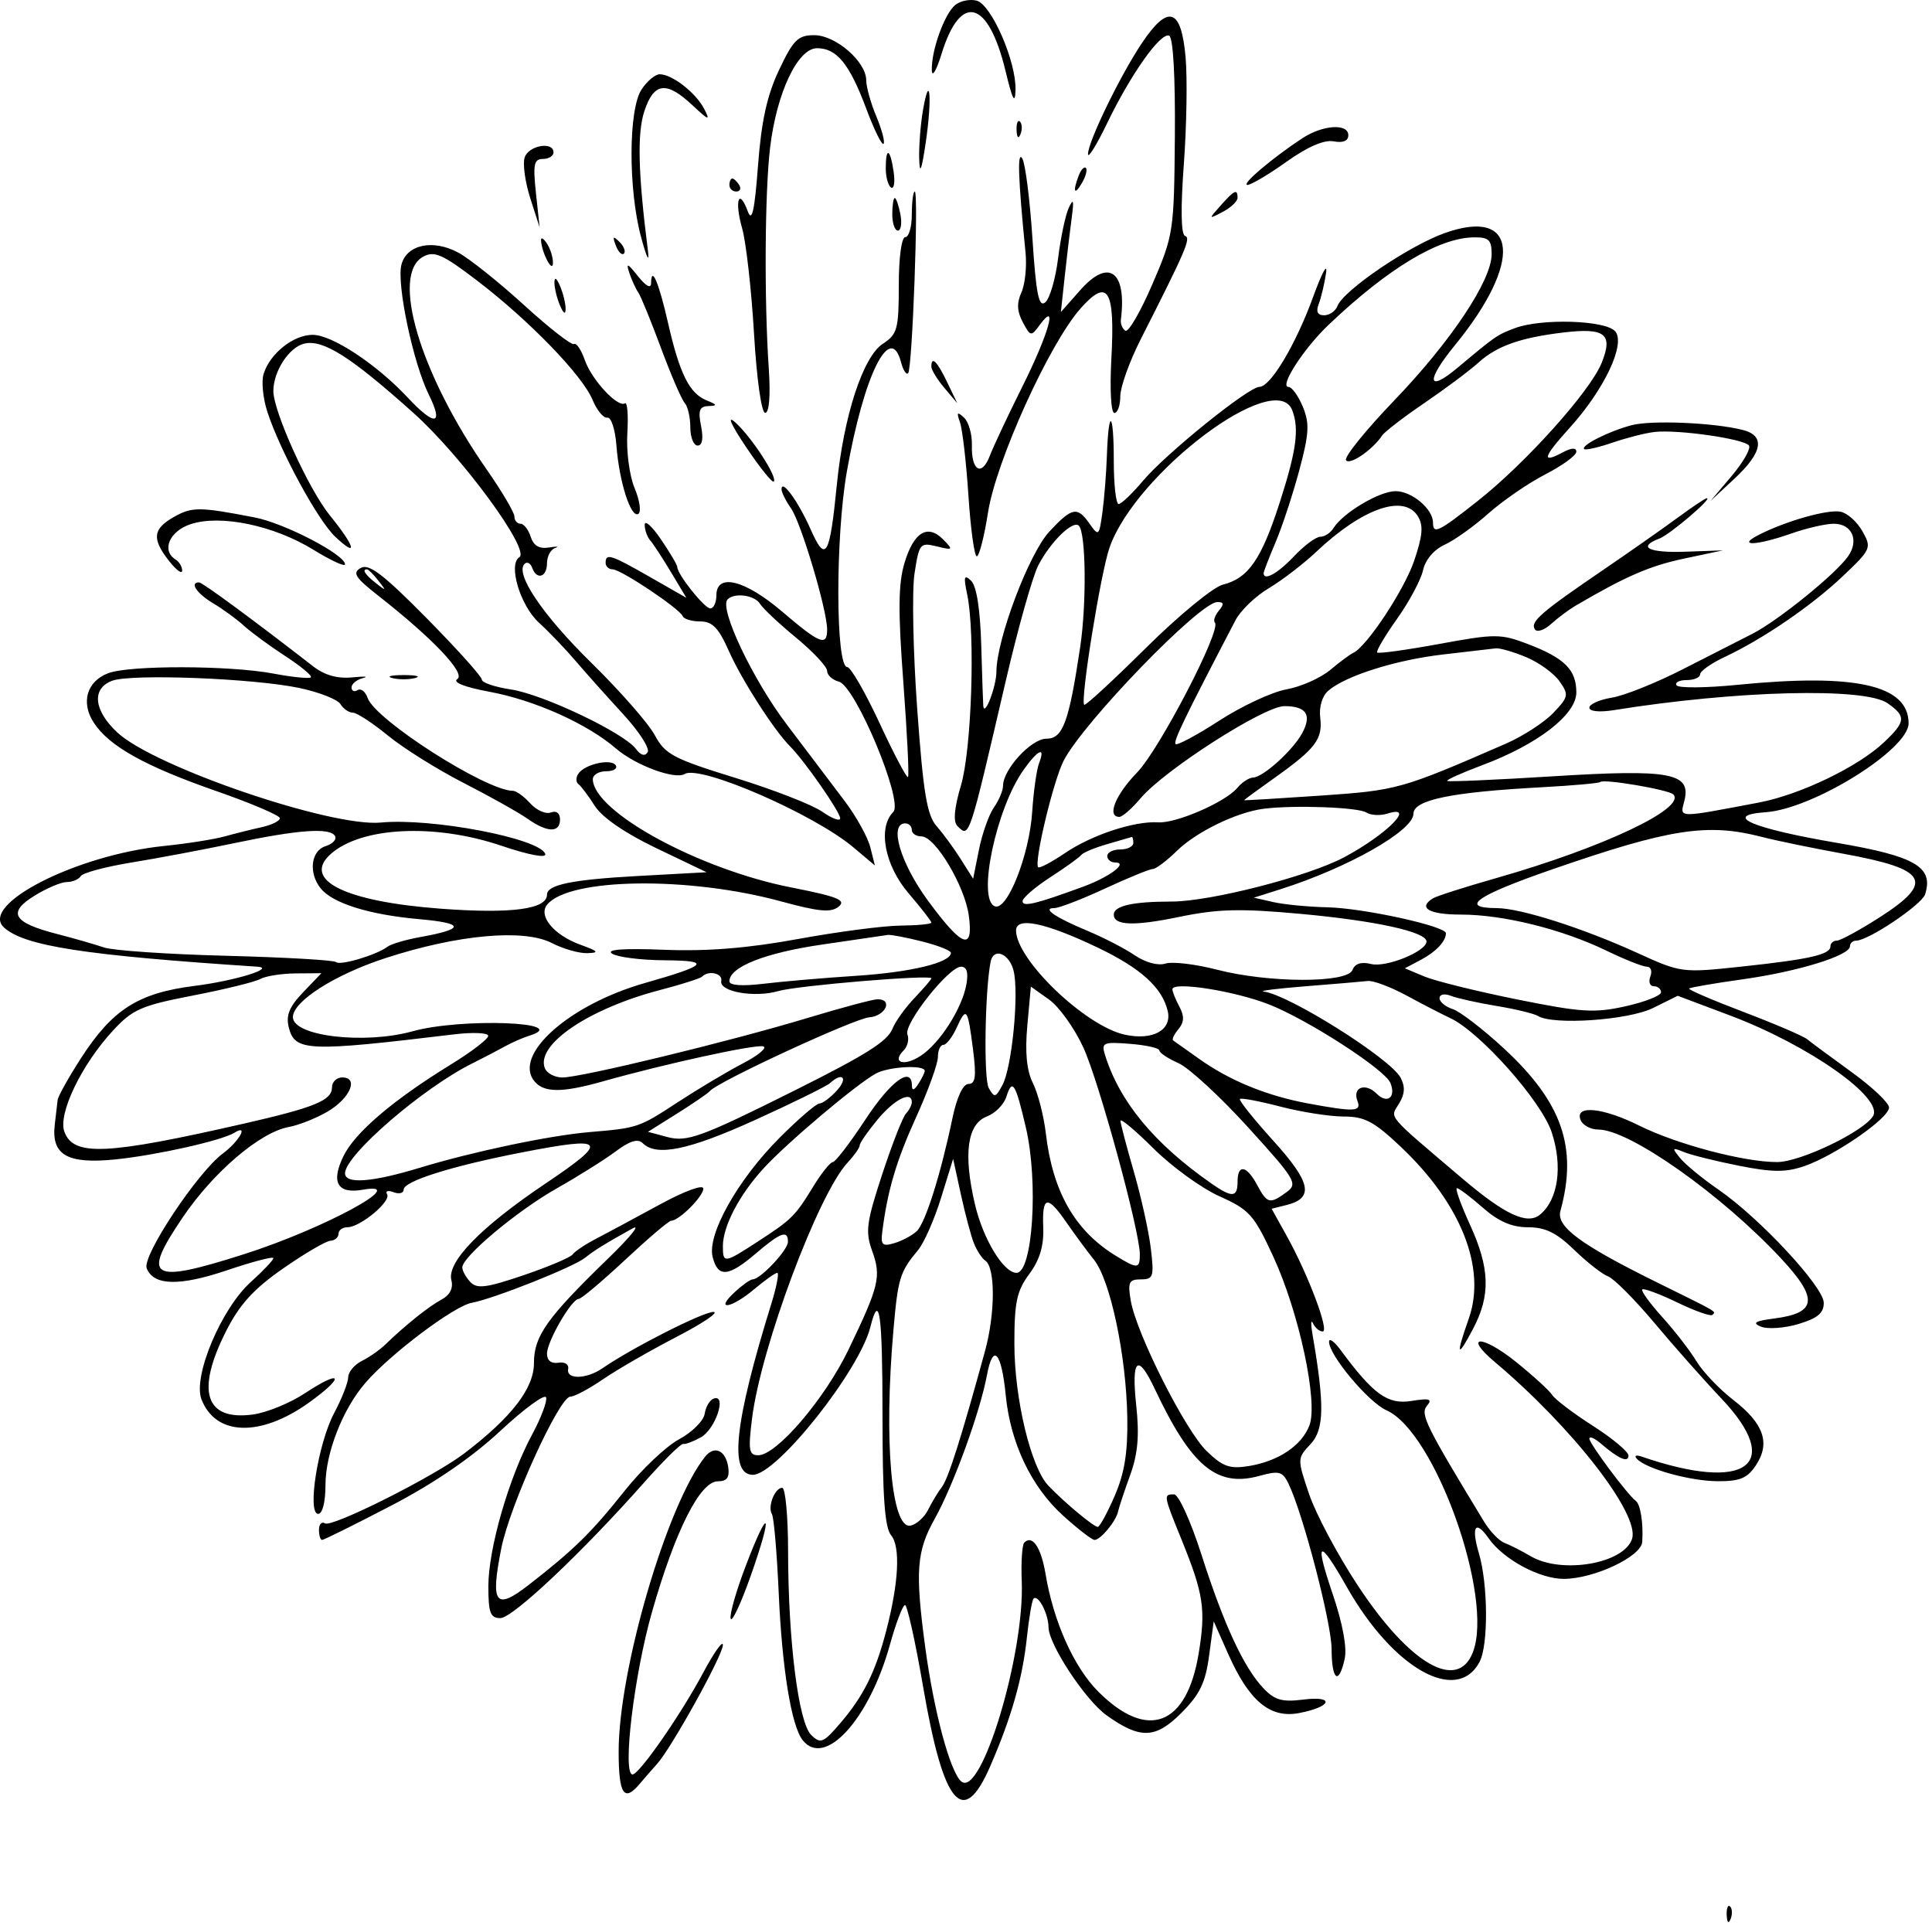 <svg width="307" height="306" viewBox="0 0 307 306" fill="none" xmlns="http://www.w3.org/2000/svg">
<path fill-rule="evenodd" clip-rule="evenodd" d="M151.8 0.783C150.079 2.17 147.965 8.06 148.069 11.178C148.108 12.374 148.804 11.2 149.613 8.569C152.634 -1.236 157.044 -0.059 159.782 11.282C160.901 15.917 161.304 16.674 161.368 14.266C161.488 9.769 157.541 0.716 155.192 0.102C154.134 -0.175 152.608 0.131 151.8 0.783ZM181.462 6.829C177.991 12.003 172.82 22.665 172.889 24.507C172.915 25.203 174.286 22.978 175.934 19.562C179.695 11.77 184.425 5.096 185.782 5.67C186.415 5.938 186.768 12.139 186.689 21.633C186.564 36.782 186.478 37.35 183.132 45.121C181.246 49.501 179.312 52.842 178.833 52.547C178.354 52.251 178.03 51.462 178.113 50.794C179.065 43.092 176.185 40.983 171.675 46.076L168.577 49.578L169.193 43.885C169.531 40.754 170.03 36.562 170.301 34.57C170.679 31.791 170.569 31.43 169.832 33.018C169.303 34.156 168.54 37.758 168.137 41.021C167.733 44.285 166.815 47.443 166.096 48.039C165.065 48.895 164.636 46.75 164.055 37.859C163.65 31.665 162.921 25.954 162.437 25.169C161.63 23.865 161.791 28.419 162.962 40.133C163.182 42.339 162.885 45.191 162.302 46.472C161.543 48.136 161.605 49.478 162.52 51.186C163.749 53.485 163.85 53.501 165.214 51.636C168.179 47.582 166.649 53.022 162.468 61.4C160.179 65.986 157.851 70.936 157.294 72.4C156.003 75.794 154.321 74.811 154.436 70.729C154.485 69.005 153.92 67.033 153.179 66.349C152.098 65.349 151.973 65.497 152.543 67.103C152.933 68.204 153.538 73.444 153.887 78.747C154.234 84.051 154.833 88.391 155.215 88.391C155.598 88.391 156.402 85.246 157.003 81.404C158.271 73.288 166.7 54.69 171.661 49.06C176.059 44.068 177.206 45.933 176.596 57.081C176.334 61.878 176.543 65.62 177.074 65.62C177.593 65.62 178.018 64.423 178.018 62.959C178.018 61.496 179.479 57.421 181.264 53.903C188.455 39.737 189.283 37.807 188.31 37.483C187.664 37.267 187.593 33.143 188.112 26.127C188.562 20.067 188.687 12.389 188.391 9.065C187.697 1.28 185.632 0.614 181.462 6.829ZM123.794 11.113C121.883 15.151 120.984 19.236 120.45 26.317C119.905 33.526 119.49 35.38 118.825 33.581C117.399 29.729 116.682 31.896 117.929 36.281C118.552 38.471 119.4 45.977 119.812 52.96C120.247 60.303 121 65.633 121.598 65.601C122.229 65.566 122.45 62.832 122.163 58.596C121.422 47.657 121.526 30.52 122.373 23.434C123.415 14.736 126.762 7.66 129.833 7.66C132.968 7.66 134.994 10.154 137.666 17.305C138.904 20.617 140.132 23.114 140.394 22.851C140.657 22.589 140.145 20.637 139.258 18.513C138.37 16.389 137.644 13.799 137.644 12.755C137.644 9.803 132.791 5.59 129.39 5.59C126.802 5.59 126.061 6.321 123.794 11.113ZM101.938 14.228C99.853 17.41 99.817 30.072 101.87 37.675C102.787 41.071 103.222 41.906 102.947 39.745C101.394 27.537 101.234 21.166 102.39 17.663C103.902 13.082 105.888 12.836 110.029 16.716C112.648 19.171 112.905 19.249 111.89 17.287C110.567 14.73 106.796 11.8 104.828 11.8C104.114 11.8 102.813 12.893 101.938 14.228ZM146.666 17.492C146.272 19.77 146.001 23.263 146.064 25.255C146.145 27.846 146.44 27.109 147.098 22.668C148.14 15.627 147.765 11.143 146.666 17.492ZM161.536 20.683C161.586 21.889 161.831 22.134 162.161 21.31C162.46 20.562 162.423 19.669 162.08 19.325C161.736 18.982 161.492 19.593 161.536 20.683ZM206.944 21.967C202.213 25.068 197.144 29.372 198.208 29.384C198.779 29.39 201.575 27.736 204.419 25.708C207.782 23.312 210.408 22.175 211.922 22.459C213.411 22.74 214.251 22.39 214.251 21.489C214.251 19.571 210.196 19.836 206.944 21.967ZM83.365 25.031C83.043 26.048 83.447 28.958 84.264 31.5L85.748 36.123L85.164 30.689C84.674 26.119 84.848 25.255 86.267 25.255C87.194 25.255 87.953 24.789 87.953 24.22C87.953 22.406 83.976 23.109 83.365 25.031ZM140.75 26.747C140.75 28.137 141.132 29.509 141.598 29.797C142.064 30.085 142.244 28.948 141.998 27.27C141.455 23.571 140.75 23.275 140.75 26.747ZM171.417 27.883C170.418 30.485 170.712 31.157 171.933 29.059C172.537 28.02 172.814 26.951 172.547 26.685C172.281 26.418 171.771 26.958 171.417 27.883ZM115.904 29.395C115.904 29.964 116.398 30.43 117.001 30.43C117.603 30.43 117.809 29.964 117.457 29.395C117.105 28.826 116.612 28.36 116.361 28.36C116.109 28.36 115.904 28.826 115.904 29.395ZM144.891 34.053C144.891 36.045 144.425 37.675 143.855 37.675C143.259 37.675 142.82 40.913 142.82 45.319C142.82 52.296 142.598 53.108 140.275 54.63C137.126 56.692 134.061 66.092 132.978 77.005C131.841 88.469 131.217 89.527 128.804 84.088C126.845 79.667 124.186 76.013 124.186 77.736C124.186 78.219 124.865 79.584 125.694 80.768C127.296 83.053 131.433 96.928 131.433 100.014C131.433 102.754 130.291 102.302 124.299 97.188C118.352 92.113 113.834 90.997 113.834 94.6C113.834 95.739 113.4 96.671 112.869 96.671C111.939 96.671 107.622 91.254 107.622 90.088C107.622 89.774 106.458 87.802 105.034 85.705C103.611 83.608 102.446 82.562 102.446 83.381C102.446 84.201 102.838 85.314 103.316 85.855C103.794 86.396 105.283 88.671 106.624 90.912L109.065 94.984L103.3 91.688C97.054 88.115 96.235 87.852 96.235 89.425C96.235 89.995 96.733 90.46 97.343 90.46C98.654 90.46 107.986 96.694 108.485 97.904C108.675 98.364 109.934 98.74 111.284 98.74C113.193 98.74 114.19 99.765 115.782 103.364C117.827 107.984 122.967 115.999 125.545 118.587C127.864 120.915 133.503 129.012 133.503 130.016C133.503 130.539 132.223 130.069 130.656 128.971C129.09 127.874 122.875 125.453 116.844 123.592C106.981 120.548 105.695 119.866 104.043 116.799C103.033 114.925 98.489 109.746 93.945 105.289C86.18 97.676 81.744 91.079 83.375 89.573C83.772 89.207 84.304 89.491 84.558 90.202C85.276 92.212 86.918 91.724 86.918 89.501C86.918 88.405 87.501 87.308 88.212 87.065C88.924 86.821 88.489 86.788 87.247 86.991C85.698 87.244 84.781 86.709 84.331 85.287C83.969 84.148 83.239 83.216 82.708 83.216C82.177 83.216 81.742 82.698 81.742 82.066C81.742 81.434 79.748 78.057 77.312 74.562C66.712 59.358 62.022 43.577 67.267 40.77C69.035 39.824 70.347 40.41 75.808 44.58C84.097 50.911 92.54 59.631 94.155 63.529C94.851 65.207 95.911 66.481 96.509 66.359C97.108 66.238 97.757 68.227 97.951 70.779C98.392 76.569 100.253 82.379 101.432 81.65C101.921 81.347 101.657 79.51 100.845 77.566C100.023 75.601 99.508 71.733 99.685 68.846C99.859 65.994 99.691 63.852 99.311 64.086C98.15 64.804 94.027 60.359 92.927 57.208C92.358 55.575 91.584 54.429 91.206 54.662C90.829 54.895 87.264 52.114 83.284 48.484C79.304 44.852 74.604 41.099 72.84 40.145C68.79 37.953 64.592 38.851 63.781 42.083C63.007 45.166 65.652 57.678 68.14 62.705C70.554 67.584 69.105 67.79 64.8 63.18C59.856 57.886 52.761 53.2 49.69 53.2C46.627 53.2 42.924 56.141 41.892 59.392C41.521 60.558 41.78 63.252 42.466 65.378C44.473 71.592 50.49 82.672 53.284 85.296C56.952 88.741 56.471 86.906 52.377 81.837C49.012 77.672 43.438 65.381 43.438 62.128C43.438 59.02 45.902 55.211 48.302 54.609C51.293 53.858 55.69 56.639 65.696 65.608C73.388 72.502 84.325 87.404 82.523 88.535C80.703 89.68 82.666 96.227 85.641 98.935C87.197 100.351 89.829 103.099 91.489 105.042C93.149 106.984 96.55 110.791 99.048 113.502C101.545 116.213 103.287 118.919 102.917 119.515C102.49 120.209 101.817 120.021 101.053 118.997C99.144 116.436 86.276 110.311 81.206 109.551C78.654 109.168 76.566 108.463 76.566 107.983C76.566 107.503 72.612 103.104 67.781 98.209C60.923 91.26 58.631 89.51 57.332 90.237C55.946 91.013 56.418 91.756 60.164 94.693C68.814 101.471 74.069 107.023 72.665 107.898C71.86 108.401 73.833 109.18 77.776 109.912C84.966 111.25 93.338 115.005 97.879 118.929C100.954 121.588 107.26 123.926 108.796 122.977C111.226 121.477 129.303 129.332 135.591 134.622L139.022 137.509L138.297 134.622C137.899 133.035 136.075 129.741 134.244 127.304C132.413 124.866 128.294 119.422 125.091 115.206C119.607 107.986 114.22 96.629 115.617 95.233C116.731 94.118 119.915 94.556 120.77 95.941C121.225 96.679 123.811 99.106 126.515 101.335C129.219 103.565 131.433 105.935 131.433 106.601C131.433 107.269 132.272 108.034 133.298 108.302C135.942 108.993 143.607 127.348 141.946 129.008C139.445 131.509 140.569 137.486 144.373 141.93C146.366 144.258 147.996 146.355 147.996 146.591C147.996 146.827 145.783 147.041 143.079 147.067C140.375 147.093 133.037 148.055 126.774 149.202C118.835 150.658 112.408 151.175 105.552 150.909C98.972 150.654 96.231 150.859 97.27 151.529C98.124 152.079 101.851 152.551 105.552 152.576C113.107 152.629 112.504 153.333 102.446 156.199C90.424 159.624 81.452 167.618 84.929 171.808C86.452 173.642 89.323 173.645 95.788 171.82C105.75 169.008 120.134 165.873 121.297 166.26C121.946 166.477 120.475 167.697 118.027 168.973C115.579 170.248 110.956 173.003 107.753 175.096C101.482 179.193 101.399 179.221 93.647 179.878C87.35 180.412 75.132 182.981 66.731 185.536C59.089 187.861 54.826 188.177 54.826 186.418C54.826 183.549 67.175 172.88 75.013 168.978C76.721 168.128 79.05 166.915 80.189 166.282C81.328 165.65 83.074 164.88 84.071 164.571C91.154 162.38 73.367 161.691 65.572 163.855C57.901 165.984 46.544 164.643 46.544 161.608C46.544 159.089 53.199 154.851 61.288 152.219C72.752 148.49 83.254 147.544 87.696 149.841C89.489 150.767 92.028 151.491 93.336 151.447C95.287 151.383 95.088 151.141 92.237 150.109C88.001 148.576 85.468 145.512 86.955 143.719C90.479 139.473 109.421 139.216 124.089 143.213C130.174 144.871 132.068 145.042 133.27 144.044C134.505 143.02 133.107 142.457 125.711 141.001C111.081 138.123 94.351 129.009 94.202 123.839C94.181 123.128 95.124 122.546 96.296 122.546C97.468 122.546 98.167 122.123 97.848 121.608C97.143 120.467 92.891 121.422 91.89 122.945C91.493 123.55 91.504 124.289 91.914 124.589C92.324 124.888 93.498 126.45 94.523 128.058C95.69 129.892 99.349 132.401 104.334 134.786L112.281 138.588L101.411 139.182C90.894 139.758 86.918 140.573 86.918 142.155C86.918 144.468 81.246 145.218 70.055 144.382C54.781 143.243 47.905 139.823 52.566 135.683C57.422 131.371 69.098 130.803 79.631 134.365C84.034 135.855 86.876 136.39 86.641 135.685C85.816 133.212 68.603 129.921 60.52 130.693C52.604 131.449 24.481 121.836 18.636 116.376C14.877 112.864 14.531 109.398 17.817 108.165C20.859 107.024 40.295 107.774 47.579 109.314C50.711 109.977 53.646 111.129 54.101 111.875C54.557 112.62 55.44 113.231 56.065 113.231C56.689 113.231 59.204 114.872 61.652 116.878C64.102 118.884 69.506 122.266 73.664 124.395C77.822 126.523 82.376 129.075 83.784 130.063C86.983 132.31 88.988 132.362 88.988 130.198C88.988 129.194 88.412 128.756 87.533 129.093C86.733 129.4 85.263 128.751 84.267 127.651C83.271 126.551 82.034 125.651 81.517 125.651C77.248 125.651 59.622 114.388 58.413 110.886C58.066 109.882 57.35 109.328 56.822 109.654C56.294 109.981 55.861 109.787 55.861 109.224C55.861 108.66 56.676 107.993 57.673 107.74C58.67 107.488 57.905 107.437 55.975 107.627C53.62 107.859 51.576 107.282 49.764 105.875C40.223 98.467 32.156 92.531 31.63 92.531C30.082 92.531 31.281 94.312 33.862 95.85C35.429 96.783 37.641 98.397 38.78 99.437C39.919 100.477 42.873 102.644 45.345 104.252C47.817 105.86 49.639 107.376 49.395 107.621C49.15 107.865 46.481 107.597 43.464 107.026C36.543 105.713 20.583 105.674 17.196 106.962C13.786 108.257 12.808 111.629 14.91 114.837C17.359 118.574 23.033 121.738 34.38 125.695C39.931 127.631 44.474 129.568 44.474 130.001C44.474 130.433 43.193 131.07 41.627 131.417C40.06 131.763 37.382 132.431 35.674 132.901C33.966 133.371 29.647 134.052 26.076 134.414C12.184 135.825 -3.345 143.728 0.633 147.363C3.856 150.31 13.401 151.788 40.85 153.591C43.964 153.796 37.327 155.84 30.953 156.641C21.965 157.769 17.865 160.379 12.841 168.176C10.88 171.219 9.223 174.191 9.158 174.778C9.093 175.367 8.889 177.125 8.703 178.684C8.128 183.525 10.702 184.998 18.371 184.213C24.882 183.546 35.224 181.227 37.239 179.981C39.579 178.535 38.035 181.321 35.415 183.273C31.377 186.28 22.561 199.55 23.307 201.497C24.38 204.29 28.499 204.395 36.102 201.823C40.137 200.459 43.438 199.596 43.438 199.905C43.438 200.216 41.83 201.916 39.864 203.684C35.172 207.904 30.627 218.681 32.008 222.312C34.237 228.172 41.389 228.39 49.129 222.833C54.917 218.676 54.377 217.454 48.477 221.357C46.1 222.93 42.368 224.456 40.184 224.749C32.596 225.766 31.086 221.052 35.933 211.483C38.077 207.251 40.313 204.797 44.991 201.542C48.407 199.165 51.785 197.185 52.497 197.143C53.209 197.1 53.791 196.601 53.791 196.031C53.791 195.462 54.426 194.996 55.204 194.996C57.235 194.996 62.201 190.866 61.511 189.75C61.191 189.233 61.652 189.087 62.536 189.426C63.42 189.765 64.143 189.581 64.143 189.016C64.143 187.674 71.761 185.276 82.945 183.1C96.4 180.481 96.916 181.171 86.651 188.07C76.37 194.981 70.972 200.534 71.728 203.423C72.054 204.673 71.495 205.771 70.172 206.479C68.142 207.564 64.379 210.573 61.239 213.62C60.362 214.47 58.679 215.648 57.497 216.237C56.315 216.826 55.34 217.993 55.331 218.83C55.321 219.669 54.32 222.222 53.104 224.504C50.534 229.337 48.759 240.537 50.566 240.537C51.241 240.537 51.72 238.637 51.72 235.965C51.72 230.852 54.472 223.833 58.111 219.664C62.161 215.022 72.169 207.503 74.973 206.995C78.422 206.37 91.17 201.302 92.981 199.836C94.406 198.684 96.081 197.648 100.508 195.182C101.859 194.429 100.169 196.525 96.753 199.839C86.862 209.434 84.847 212.266 84.847 216.582C84.847 220.594 81.301 225.189 73.776 230.928C68.941 234.614 52.77 242.738 51.647 242.044C51.118 241.717 50.685 242.176 50.685 243.063C50.685 243.95 50.91 244.677 51.185 244.677C51.46 244.677 56.385 242.232 62.13 239.243C68.955 235.692 74.969 231.579 79.487 227.372C83.29 223.832 86.569 221.427 86.775 222.028C86.981 222.628 85.978 225.292 84.546 227.947C80.861 234.782 77.601 246.084 77.601 252.03C77.601 256.259 77.916 257.097 79.506 257.097C81.461 257.097 92.427 246.757 102.343 235.564C105.416 232.094 108.211 229.331 108.554 229.423C108.896 229.516 110.166 229.041 111.378 228.368C113.68 227.089 115.545 221.513 113.439 222.206C112.803 222.415 112.144 223.503 111.978 224.622C111.811 225.742 109.982 227.569 107.912 228.682C105.843 229.794 101.931 233.499 99.221 236.914C94.009 243.48 91.202 246.235 84.072 251.779C78.712 255.947 77.901 254.893 79.652 246.034C81.005 239.193 88.876 221.907 90.639 221.907C91.28 221.907 93.617 220.662 95.831 219.141C98.047 217.621 103.3 214.593 107.506 212.413C111.714 210.235 114.346 208.451 113.357 208.451C111.685 208.451 100.389 214.185 95.745 217.392C93.188 219.157 89.939 219.227 90.282 217.508C90.427 216.785 89.742 216.348 88.73 216.518C87.604 216.707 86.918 216.165 86.918 215.088C86.918 213.138 90.83 206.381 91.959 206.381C92.361 206.381 95.683 203.587 99.341 200.171C102.998 196.756 106.287 193.961 106.648 193.961C107.891 193.961 111.763 190.094 111.763 188.855C111.763 188.142 108.784 189.235 104.776 191.419C100.932 193.512 96.39 195.953 94.682 196.841C92.974 197.73 91.317 198.839 91.002 199.307C90.686 199.775 87.184 201.26 83.22 202.609C77.279 204.628 75.787 204.82 74.735 203.695C74.035 202.943 73.46 201.903 73.46 201.382C73.46 199.666 82.145 192.398 88.471 188.819C91.887 186.887 96.112 184.234 97.859 182.926C100.066 181.273 101.367 180.876 102.117 181.626C104.299 183.808 109.428 182.749 120.045 177.927C126.024 175.211 131.357 172.584 131.898 172.089C133.886 170.273 134.799 171.257 132.986 173.261C131.955 174.4 130.708 175.331 130.215 175.331C129.721 175.331 126.876 177.776 123.891 180.765C117.232 187.431 112.34 196.135 113.239 199.714C114.072 203.032 115.726 202.903 120.085 199.179C124.03 195.807 125.231 195.372 125.204 197.325C125.185 198.644 120.822 203.276 119.597 203.276C119.226 203.276 117.923 204.208 116.701 205.346C113.485 208.342 116.212 207.895 119.857 204.829C121.548 203.406 123.192 202.241 123.51 202.241C123.827 202.241 123.401 204.454 122.563 207.158C116.695 226.085 115.809 234.327 119.641 234.327C123.429 234.327 136.552 217.82 138.3 210.857C139.742 205.112 140.232 208.688 140.232 224.958C140.232 237.821 140.585 242.716 141.603 243.941C143.112 245.757 142.813 251.491 140.809 259.167C139.124 265.618 137.24 269.426 133.639 273.657C130.836 276.948 130.403 277.132 128.9 275.667C126.878 273.696 125.24 260.678 125.23 246.488C125.224 240.938 124.805 236.397 124.297 236.397C123.111 236.397 121.938 239.411 122.665 240.588C122.971 241.083 123.456 246.747 123.742 253.174C124.278 265.205 125.754 274.233 127.554 276.503C131.067 280.931 138.093 273.245 141.4 261.357C142.368 257.875 143.452 255.027 143.809 255.027C144.166 255.027 145.465 260.897 146.697 268.073C149.924 286.877 153.043 290.559 157.346 280.643C160.728 272.854 162.476 266.717 163.172 260.202C163.506 257.071 163.981 254.29 164.227 254.022C164.94 253.242 166.597 256.392 166.615 258.558C166.637 261.303 172.487 270.157 175.867 272.565C181.19 276.354 183.61 276.277 187.699 272.188C190.649 269.239 191.554 267.375 192.133 263.049L192.863 257.614L195.159 262.789C198.478 270.267 201.804 273.051 206.393 272.19C211.611 271.211 212.217 269.401 207.111 270.043C203.731 270.467 202.545 270.13 200.747 268.229C197.627 264.931 194.463 258.102 190.914 247.01C189.212 241.688 187.278 237.439 186.559 237.436C184.849 237.431 184.866 237.527 187.758 244.646C191.26 253.259 191.629 255.732 190.466 262.747C188.561 274.237 182.338 276.595 174.526 268.786C170.656 264.917 167.404 257.67 166.146 250.116C165.439 245.864 164.051 243.805 162.762 245.095C162.417 245.44 162.236 248.2 162.358 251.23C162.827 262.82 155.929 285.689 152.757 283.057C150.993 281.593 148.395 271.936 147.025 261.754C145.398 249.653 145.631 246.5 148.535 241.306C151.507 235.99 155.743 224.332 156.836 218.465C157.793 213.328 159.137 214.778 159.812 221.677C160.557 229.278 163.862 236.225 168.908 240.795C171.265 242.931 173.523 244.677 173.926 244.677C174.875 244.677 177.337 241.709 177.661 240.173C177.8 239.519 178.663 236.917 179.58 234.392C180.816 230.986 181.066 228.111 180.547 223.265C179.755 215.87 180.785 214.938 183.467 220.623C189.308 233.002 193.352 236.37 200.126 234.499C203.244 233.639 203.801 233.788 204.743 235.735C207.063 240.526 211.581 257.855 211.594 262.013C211.61 266.994 212.738 267.835 213.676 263.563C214.069 261.782 213.343 257.896 211.74 253.184C208.826 244.618 209.558 244.297 214.029 252.18C221.371 265.123 231.482 270.829 235.1 264.072C236.517 261.425 236.464 251.745 235.006 246.815C233.739 242.528 234.442 241.413 236.531 244.395C238.902 247.78 244.673 250.889 248.536 250.864C253.359 250.833 260.807 247.308 260.955 244.986C261.147 241.995 260.678 239.026 259.926 238.467C258.609 237.489 252.554 229.371 252.554 228.583C252.554 228.151 253.369 228.495 254.366 229.351C257.215 231.798 258.766 232.474 258.766 231.27C258.766 230.66 256.227 228.537 253.125 226.553C250.021 224.569 247.11 222.362 246.654 221.65C246.198 220.937 243.587 218.555 240.851 216.357C235.478 212.04 232.414 212.097 237.544 216.419C249.895 226.826 260.581 240.588 259.342 244.491C258.086 248.448 248.16 250.158 243.237 247.265C241.814 246.429 239.944 245.479 239.083 245.154C238.222 244.829 236.754 243.308 235.822 241.773C226.526 226.47 225.65 224.693 226.745 223.373C227.657 222.274 227.175 222.123 224.254 222.597C220.513 223.204 218.211 221.54 213.003 214.471C212.032 213.152 211.217 212.565 211.192 213.164C211.104 215.23 217.439 222.805 220.322 224.081C228.041 227.497 237.429 253.809 234.041 262.531C231.597 268.825 223.991 264.412 215.76 251.922C212.572 247.083 209.094 240.562 208.034 237.432C206.118 231.777 206.12 231.724 208.255 229.446C210.427 227.128 210.497 223.22 208.567 212.074C208.272 210.366 208.303 209.552 208.639 210.263C208.973 210.975 209.668 211.556 210.181 211.556C211.282 211.556 207.883 202.533 204.463 196.373L202.066 192.056L204.421 191.465C208.841 190.356 208.34 187.891 202.351 181.274C199.218 177.814 196.822 174.817 197.024 174.614C197.227 174.411 200.119 174.955 203.451 175.824C206.784 176.691 211.309 177.401 213.508 177.401C216.849 177.401 218.345 178.196 222.612 182.235C232.192 191.303 236.219 201.504 233.387 209.529C231.301 215.443 231.524 215.971 234.069 211.145C236.885 205.807 236.754 201.506 233.563 194.539C232.115 191.375 231.191 188.786 231.511 188.786C231.832 188.786 233.686 190.183 235.631 191.891C238.126 194.081 240.24 194.996 242.807 194.996C245.559 194.996 247.347 195.872 250.146 198.59C252.183 200.567 254.605 202.464 255.531 202.805C256.456 203.147 259.775 206.483 262.907 210.217C266.038 213.951 270.814 219.341 273.518 222.192C283.55 232.77 277.507 237.17 260.836 231.426C259.982 231.133 259.642 231.285 260.079 231.766C261.551 233.384 268.565 235.33 272.976 235.346C276.507 235.358 277.678 234.864 279.043 232.781C281.349 229.262 280.267 226.173 275.415 222.424C273.205 220.716 270.578 217.958 269.576 216.295C268.574 214.63 266.132 211.475 264.15 209.28C262.168 207.086 260.732 205.105 260.959 204.878C261.187 204.651 263.678 205.576 266.496 206.933C269.313 208.291 271.832 209.188 272.093 208.926C272.687 208.332 273.244 208.66 263.424 203.818C251.139 197.759 247.266 194.903 247.952 192.409C250.725 182.325 248.237 175.161 238.989 166.601C235.659 163.519 231.992 160.697 230.839 160.332C229.687 159.965 228.744 159.182 228.744 158.591C228.744 157.985 229.536 157.825 230.556 158.226C231.553 158.616 234.82 159.341 237.817 159.837C240.815 160.332 243.765 161.045 244.375 161.422C246.8 162.92 258.755 162.098 262.666 160.163L266.595 158.219L274.897 161.342C287.418 166.05 299.391 174.482 297.621 177.346C296.082 179.834 286.077 184.628 282.401 184.637C277.162 184.65 266.498 181.834 260.492 178.851C254.69 175.969 250.225 175.524 251.144 177.919C251.472 178.773 252.746 179.471 253.975 179.471C258.928 179.471 273.554 189.792 283.043 199.984C288.975 206.354 288.715 208.617 281.953 209.49C278.862 209.889 278.367 210.193 279.838 210.793C280.894 211.223 283.572 211.031 285.79 210.366C288.82 209.458 289.817 208.621 289.8 206.994C289.773 204.438 279.587 193.496 273.044 188.995C270.535 187.269 267.809 185.031 266.987 184.022C265.633 182.359 265.687 182.268 267.565 183.042C268.704 183.512 272.649 184.493 276.332 185.223C281.675 186.282 283.78 186.291 286.737 185.273C291.599 183.598 300.175 177.663 300.175 175.973C300.175 175.242 297.496 172.706 294.222 170.338C290.949 167.969 287.769 165.62 287.156 165.117C286.543 164.613 282.002 162.667 277.066 160.791C272.129 158.917 268.234 157.24 268.409 157.065C268.584 156.889 272.425 156.229 276.945 155.596C285.705 154.369 293.963 151.824 293.963 150.35C293.963 149.859 294.411 149.456 294.956 149.456C296.882 149.456 305.382 143.743 305.905 142.098C307.285 137.749 304.367 136.046 291.893 133.919C278.375 131.616 273.568 129.542 280.598 129.049C288.113 128.522 303.28 119.086 303.28 114.937C303.28 108.841 294.859 106.948 276.041 108.815C271.025 109.313 266.687 109.346 266.405 108.888C266.122 108.43 266.85 108.056 268.022 108.056C269.194 108.056 270.153 107.643 270.153 107.139C270.153 106.635 271.901 105.401 274.035 104.397C280.198 101.501 287.885 96.241 292.872 91.507C297.333 87.274 297.428 87.054 295.943 84.408C295.1 82.906 293.534 81.509 292.462 81.303C290.4 80.905 283.797 82.778 279.47 84.986C275.835 86.842 279.167 86.701 284.646 84.768C287.067 83.914 290.104 83.216 291.395 83.216C294.288 83.216 295.449 85.845 293.674 88.379C291.679 91.227 282.54 98.626 278.435 100.715C276.442 101.73 271.404 104.297 267.239 106.418C263.073 108.541 258.066 110.538 256.11 110.854C254.155 111.172 252.554 111.887 252.554 112.444C252.554 113.035 254.17 113.198 256.436 112.833C275.932 109.701 296.304 109.188 299.944 111.737C302.918 113.819 302.845 114.648 299.398 117.919C295.282 121.828 286.047 126.275 279.47 127.518C266.295 130.008 266.949 130.026 267.657 127.206C268.763 122.801 265.402 122.182 246.722 123.348C237.688 123.912 230.148 124.24 229.967 124.079C229.786 123.916 232.296 122.788 235.547 121.572C244.359 118.275 250.484 113.54 250.484 110.024C250.484 106.421 248.626 104.564 242.797 102.337C238.455 100.68 237.608 100.679 228.701 102.315C223.488 103.273 219.051 103.886 218.842 103.675C218.632 103.466 220.048 101.062 221.988 98.334C223.928 95.606 225.79 92.127 226.125 90.603C226.488 88.945 227.863 87.321 229.551 86.554C231.099 85.851 234.231 83.615 236.508 81.587C238.786 79.559 242.862 76.759 245.566 75.365C248.27 73.971 250.484 72.356 250.484 71.777C250.484 71.094 249.724 71.13 248.324 71.878C244.885 73.718 245.185 72.656 249.425 67.974C254.928 61.894 258.346 54.672 256.673 52.657C255.192 50.871 244.909 50.546 240.69 52.15C237.857 53.226 237.698 53.337 231.591 58.447C226.77 62.481 226.547 60.526 231.183 54.859C242.006 41.632 241.228 32.892 229.594 37.023C223.914 39.04 213.482 46.129 212.524 48.621C212.214 49.432 211.26 50.095 210.406 50.095C209.35 50.095 209.078 49.516 209.554 48.284C209.939 47.288 210.462 45.075 210.716 43.368C210.968 41.66 210.062 43.324 208.702 47.065C205.921 54.714 201.91 61.448 200.122 61.468C198.387 61.486 185.264 72.073 181.641 76.376C179.933 78.406 178.186 80.076 177.759 80.088C177.333 80.1 176.983 77.005 176.983 73.21C176.983 65.293 176.156 64.662 175.888 72.375C175.79 75.207 175.468 79.284 175.173 81.438C174.663 85.161 174.564 85.25 173.163 83.25C171.184 80.425 170.372 80.577 166.756 84.446C163.52 87.908 158.361 101.553 158.333 106.726C158.32 109.085 156.462 113.953 156.246 112.196C156.211 111.911 156.067 107.605 155.926 102.628C155.762 96.812 155.185 93.114 154.312 92.278C153.198 91.212 153.087 91.604 153.69 94.463C154.998 100.661 154.396 119.075 152.699 124.791C151.642 128.349 151.443 130.545 152.116 131.218C154.055 133.157 153.907 133.595 159.848 108.056C161.768 99.801 164.075 91.609 164.977 89.852C166.883 86.131 170.495 82.594 171.432 83.53C172.564 84.663 172.682 95.911 171.635 102.881C169.839 114.824 168.894 117.371 166.266 117.371C163.87 117.371 159.384 122.254 159.384 124.861C159.384 125.611 158.734 127.154 157.939 128.288C157.145 129.422 156.075 132.436 155.563 134.987L154.632 139.623L152.676 136.518C151.6 134.811 149.868 132.446 148.828 131.263C147.295 129.522 146.71 125.979 145.746 112.632C145.092 103.569 144.9 93.899 145.318 91.144C146.047 86.353 146.201 86.164 148.85 86.813C151.449 87.45 151.513 87.382 149.889 85.73C147.403 83.2 145.199 84.533 143.724 89.457C142.733 92.762 142.692 97.078 143.542 108.4C144.146 116.465 144.481 123.241 144.284 123.46C144.087 123.677 142.059 119.835 139.779 114.921C137.497 110.007 135.178 105.986 134.626 105.986C132.772 105.986 132.732 85.357 134.565 74.935C137.269 59.558 141.479 51.063 143.176 57.553C143.504 58.81 144.012 59.599 144.304 59.307C144.969 58.642 146.001 30.43 145.361 30.43C145.102 30.43 144.891 32.06 144.891 34.053ZM193.966 32.651C192.004 34.86 192.006 34.865 194.323 33.649C195.603 32.977 196.652 31.977 196.652 31.429C196.652 29.958 196.156 30.184 193.966 32.651ZM141.785 34.053C141.785 35.476 142.187 36.64 142.676 36.64C143.167 36.64 143.346 35.476 143.074 34.053C142.802 32.63 142.4 31.465 142.181 31.465C141.964 31.465 141.785 32.63 141.785 34.053ZM85.972 38.193C86.079 40.153 87.804 43.455 87.864 41.815C87.896 40.961 87.47 39.564 86.918 38.71C86.366 37.856 85.94 37.623 85.972 38.193ZM97.854 39.013C98.243 40.034 98.822 40.608 99.141 40.29C99.46 39.972 99.142 39.137 98.434 38.434C97.411 37.419 97.293 37.539 97.854 39.013ZM237.026 40.386C237.026 44.553 230.584 54.221 221.52 63.655C217.009 68.351 213.574 72.608 213.886 73.114C214.43 73.993 218.127 71.47 219.612 69.207C219.999 68.617 223.027 66.289 226.341 64.033C229.656 61.776 233.529 58.881 234.947 57.598C237.856 54.968 241.593 53.647 248.436 52.829C255.059 52.037 256.354 53.058 254.518 57.63C252.699 62.161 242.481 73.547 234.784 79.622C228.54 84.55 227.709 84.951 227.709 83.038C227.709 80.867 224.342 78.04 221.755 78.04C219.179 78.04 213.365 81.51 211.87 83.94C211.414 84.68 210.482 85.285 209.796 85.285C209.111 85.285 207.231 86.683 205.619 88.391C203.048 91.115 200.793 92.364 200.793 91.064C200.793 90.827 201.649 88.614 202.696 86.148C203.743 83.681 205.438 78.537 206.462 74.718C208.027 68.881 208.117 67.27 207.021 64.627C206.304 62.896 205.283 61.48 204.75 61.48C203.213 61.48 207.175 55.348 211.145 51.581C220.596 42.615 228.615 37.787 234.179 37.713C236.569 37.681 237.026 38.11 237.026 40.386ZM100.005 43.368C100.386 44.506 101.024 45.903 101.424 46.473C101.823 47.042 103.443 51.001 105.025 55.27C106.607 59.54 108.305 63.476 108.797 64.016C109.29 64.557 109.693 66.303 109.693 67.897C109.693 69.491 110.217 70.795 110.857 70.795C111.6 70.795 111.797 69.668 111.401 67.69C110.905 65.213 111.141 64.572 112.566 64.52C114.039 64.465 113.985 64.306 112.262 63.607C109.545 62.505 107.985 59.36 106.147 51.283C104.681 44.843 103.504 42.094 103.459 45.006C103.444 45.909 102.643 45.478 101.375 43.885C99.71 41.795 99.446 41.696 100.005 43.368ZM88.099 44.92C88.099 45.774 88.499 47.404 88.988 48.543C89.549 49.848 89.878 50.038 89.878 49.06C89.878 48.206 89.478 46.576 88.988 45.438C88.427 44.133 88.099 43.942 88.099 44.92ZM147.996 58.26C147.996 58.767 148.923 60.281 150.055 61.624L152.116 64.068L150.497 60.704C148.893 57.367 147.996 56.492 147.996 58.26ZM205.341 65.188C206.474 68.142 206.006 71.608 203.366 79.798C200.436 88.89 198.375 91.873 194.322 92.891C192.786 93.276 187.277 97.807 182.079 102.959C176.881 108.112 172.474 112.173 172.286 111.985C171.628 111.327 174.914 90.944 176.319 86.968C180.52 75.081 202.738 58.406 205.341 65.188ZM118.549 71.026C120.732 74.283 122.713 76.754 122.952 76.514C123.605 75.861 119.394 69.39 116.83 67.105C115.463 65.887 116.137 67.424 118.549 71.026ZM259.283 67.556C255.717 68.486 251.156 70.778 251.729 71.351C251.942 71.564 253.963 71.106 256.218 70.334C258.474 69.561 261.483 68.797 262.907 68.635C266.648 68.212 277.269 69.747 277.924 70.806C278.23 71.302 276.98 73.481 275.145 75.65L271.81 79.593L275.64 76.026C280.107 71.867 280.542 69.219 276.908 68.307C272.293 67.149 262.453 66.73 259.283 67.556ZM266.53 82.294C264.252 83.972 258.895 87.726 254.625 90.638C244.828 97.315 243.141 98.783 243.882 99.981C244.209 100.511 245.367 100.141 246.453 99.159C247.539 98.175 249.293 96.865 250.35 96.245C258.329 91.569 262.15 89.909 267.565 88.762L273.776 87.447L267.823 87.66C261.976 87.869 260.107 86.925 263.683 85.568C265.368 84.928 272.332 78.989 271.188 79.165C270.904 79.209 268.807 80.618 266.53 82.294ZM27.653 82.127C24.268 84.038 24.094 85.608 26.875 89.143C28.013 90.591 28.945 91.274 28.945 90.661C28.945 90.049 28.479 89.26 27.91 88.908C25.606 87.484 26.912 84.398 30.292 83.284C35.047 81.715 43.504 83.476 49.796 87.347C52.562 89.049 54.826 90.093 54.826 89.667C54.826 88.129 45.213 83.133 40.498 82.22C31.695 80.516 30.52 80.507 27.653 82.127ZM225.289 82.007C226.208 83.476 226.079 85.067 224.716 89.092C223.14 93.746 217.116 102.834 214.996 103.756C214.545 103.953 212.91 105.166 211.366 106.452C209.821 107.739 206.694 109.126 204.416 109.534C202.139 109.941 197.35 112.169 193.774 114.482C190.198 116.796 187.063 118.479 186.806 118.222C186.404 117.82 188.182 114.145 196.328 98.536C197.129 97.001 199.509 94.715 201.618 93.459C203.727 92.202 207.117 89.602 209.152 87.68C216.468 80.771 223.068 78.45 225.289 82.007ZM60.135 92.272C61.421 93.913 61.385 93.95 59.743 92.663C58.019 91.31 57.471 90.46 58.323 90.46C58.537 90.46 59.353 91.276 60.135 92.272ZM193.682 97.025C193.048 97.788 192.764 98.648 193.051 98.936C194.138 100.023 184.236 119.089 180.69 122.735C177.232 126.29 175.832 129.791 177.868 129.791C178.354 129.791 179.869 128.467 181.232 126.848C185.023 122.349 200.86 112.196 204.087 112.196C207.573 112.196 208.487 113.566 206.935 116.464C205.475 119.192 200.712 123.503 199.107 123.548C198.466 123.566 197.341 124.302 196.61 125.185C194.743 127.433 186.914 130.844 184.04 130.661C180.266 130.421 173.486 132.655 169.239 135.536C167.101 136.986 165.181 138.002 164.971 137.791C164.262 137.082 167.385 124.021 169.02 120.86C172.184 114.742 190.603 95.718 193.414 95.663C194.486 95.643 194.552 95.977 193.682 97.025ZM242.524 104.418C244.548 105.263 246.929 106.991 247.815 108.254C249.318 110.401 249.251 110.735 246.806 113.289C245.364 114.793 241.992 116.978 239.312 118.147C222.639 125.415 222.059 125.577 209.791 126.417C203.134 126.873 197.687 127.198 197.687 127.141C197.687 127.083 199.901 125.462 202.605 123.538C209.062 118.945 210.209 117.421 209.786 114.005C209.577 112.323 210.101 110.581 211.065 109.748C213.818 107.373 221.78 104.86 229.327 103.985C233.276 103.528 237.034 103.092 237.676 103.016C238.318 102.942 240.5 103.572 242.524 104.418ZM62.331 107.734C63.328 107.995 64.958 107.995 65.954 107.734C66.951 107.474 66.136 107.261 64.143 107.261C62.15 107.261 61.334 107.474 62.331 107.734ZM165.113 121.252C164.726 122.248 164.232 125.739 164.017 129.009C163.567 135.847 160.081 144.696 158.107 144.007C155.22 142.999 158.267 128.475 162.659 122.308C164.97 119.063 166.164 118.55 165.113 121.252ZM265.884 126.219C268.03 128.386 254.727 134.68 237.805 139.504C232.825 140.923 228.282 142.373 227.712 142.726C225.243 144.252 227.066 145.316 232.15 145.316C238.86 145.316 248.207 147.632 255.246 151.04C258.149 152.446 261.046 153.596 261.683 153.596C262.321 153.596 262.573 154.295 262.246 155.149C261.918 156.002 262.165 156.701 262.796 156.701C263.426 156.701 263.942 157.134 263.942 157.661C263.942 158.19 261.41 159.189 258.313 159.882C253.367 160.989 251.276 160.857 241.046 158.793C234.644 157.501 228.017 155.861 226.32 155.146L223.232 153.849L225.729 152.532C228.164 151.249 229.732 149.6 229.764 148.288C229.791 147.165 216.665 144.286 210.932 144.159C207.918 144.092 204.054 143.719 202.346 143.332L199.24 142.628L203.381 141.318C214.172 137.903 224.603 131.992 224.603 129.293C224.603 127.1 230.602 125.858 244.927 125.088C249.889 124.821 254.107 124.443 254.302 124.248C254.835 123.715 265.142 125.47 265.884 126.219ZM217.107 129.094C217.823 129.551 219.338 129.63 220.472 129.27C225.113 127.797 220.399 132.562 213.622 136.192C207.936 139.239 192.343 143.246 186.17 143.246C180.015 143.246 176.983 143.929 176.983 145.316C176.983 147.062 180.181 147.175 187.391 145.683C193.527 144.413 197.068 144.325 206.664 145.202C218.605 146.293 226.674 148.064 226.674 149.594C226.674 151.162 220.257 153.769 217.871 153.17C216.306 152.777 215.301 153.1 214.909 154.121C214.1 156.23 201.595 156.199 193.365 154.067C189.97 153.187 186.291 152.752 185.192 153.101C184.02 153.474 182.015 152.935 180.346 151.799C178.781 150.733 175.404 148.986 172.842 147.916C167.624 145.736 165.505 144.281 167.55 144.281C168.284 144.281 171.903 142.884 175.593 141.176C179.284 139.468 182.701 138.071 183.187 138.071C183.672 138.071 185.387 136.781 186.996 135.204C190.103 132.161 196.505 129.051 200.793 128.502C205.597 127.888 215.794 128.258 217.107 129.094ZM144.891 131.861C144.891 132.43 145.583 132.896 146.43 132.896C148.612 132.896 153.315 140.774 153.948 145.488C154.712 151.184 152.927 150.534 147.477 143.132C143.068 137.145 141.208 130.826 143.855 130.826C144.425 130.826 144.891 131.292 144.891 131.861ZM53.227 132.821C53.554 133.349 52.883 134.08 51.736 134.443C49.387 135.188 48.988 138.728 50.977 141.176C52.889 143.53 58.698 145.341 66.577 146.039C73.891 146.688 73.94 147.605 66.731 148.898C64.454 149.307 62.124 149.997 61.555 150.433C59.862 151.729 54.012 153.472 53.402 152.863C53.093 152.553 45.25 152.103 35.974 151.863C26.7 151.624 17.946 151.029 16.522 150.541C15.099 150.053 11.73 149.085 9.037 148.391C2.053 146.59 1.126 145.008 5.479 142.319C7.417 141.121 9.735 140.141 10.631 140.141C11.526 140.141 12.521 139.718 12.841 139.199C13.161 138.682 16.8 137.708 20.925 137.037C25.052 136.365 32.387 134.983 37.227 133.966C47.431 131.823 52.39 131.468 53.227 132.821ZM279.988 132.982C282.265 133.571 288.088 134.772 292.928 135.652C306.363 138.095 307.493 140.115 298.602 145.801C295.459 147.811 292.431 149.456 291.873 149.456C291.314 149.456 290.858 149.868 290.858 150.37C290.858 151.672 287.543 152.424 276.688 153.586C267.267 154.593 267.11 154.572 260.124 151.386C251.504 147.455 241.607 144.3 237.863 144.289C231.778 144.272 234.569 142.314 246.635 138.137C265.377 131.649 271.299 130.734 279.988 132.982ZM180.088 133.931C180.088 134.5 179.157 134.966 178.018 134.966C176.879 134.966 175.947 135.432 175.947 136.001C175.947 136.57 176.506 137.036 177.19 137.036C179.378 137.036 176.346 139.331 172.098 140.89C164.585 143.647 162.489 144.149 162.489 143.188C162.489 142.667 164.469 140.958 166.889 139.389C169.31 137.82 171.523 136.228 171.809 135.848C172.093 135.469 173.957 134.692 175.95 134.12C177.941 133.55 179.687 133.041 179.83 132.989C179.972 132.938 180.088 133.362 180.088 133.931ZM174.47 150.581C181.258 153.83 184.651 156.897 185.546 160.596C186.285 163.651 183.199 165.372 178.733 164.397C172.463 163.028 161.454 152.477 161.454 147.836C161.454 145.61 166.152 146.601 174.47 150.581ZM146.503 149.579C149.033 150.216 151.102 151.033 151.102 151.397C151.102 152.939 144.773 154.475 136.091 155.041C130.967 155.374 124.329 155.943 121.339 156.306C117.928 156.72 115.904 156.574 115.904 155.916C115.904 153.636 121.556 151.399 130.667 150.073C135.928 149.307 140.608 148.622 141.068 148.55C141.527 148.479 143.973 148.942 146.503 149.579ZM161.057 154.222C161.952 157.79 160.813 169.556 159.298 172.386C158.208 174.422 158.008 174.466 157.11 172.863C156.295 171.405 156.501 157.508 157.409 152.82C157.858 150.497 160.363 151.46 161.057 154.222ZM153.558 156.424C152.861 160.267 149.336 165.77 146.294 167.762C143.652 169.492 141.636 168.856 143.585 166.907C144.214 166.279 144.488 165.137 144.195 164.371C143.557 162.711 150.761 153.596 152.711 153.596C153.627 153.596 153.903 154.518 153.558 156.424ZM48.161 157.669C45.973 159.953 45.408 161.336 45.887 163.242C46.847 167.069 48.86 167.153 72.166 164.345C75.156 163.984 77.591 164.097 77.58 164.594C77.568 165.092 74.906 167.129 71.665 169.121C62.419 174.804 56.389 179.951 54.565 183.717C52.545 187.886 53.635 189.745 57.679 189.029C65.44 187.656 51.47 195.231 38.785 199.274C23.843 204.035 22.422 203.178 29.052 193.403C33.938 186.2 41.338 179.892 45.866 179.072C47.451 178.784 50.23 177.684 52.042 176.625C55.622 174.535 57.063 171.191 54.384 171.191C53.488 171.191 52.755 171.9 52.755 172.765C52.755 174.833 50.025 175.958 38.78 178.524C16.846 183.529 11.68 183.761 10.227 179.809C9.189 176.983 12.947 169.163 17.936 163.765C21.076 160.367 22.43 159.772 30.633 158.182C35.684 157.204 40.514 156.019 41.368 155.548C42.222 155.078 44.755 154.68 46.996 154.662L51.072 154.631L48.161 157.669ZM114.61 155.867C114.254 157.57 119.894 158.568 123.669 157.47C126.687 156.591 147.996 154.816 147.996 155.443C147.996 155.615 146.795 157.017 145.327 158.558C143.86 160.098 142.285 162.29 141.828 163.43C141.015 165.457 137.697 167.554 126.257 173.269C111.41 180.685 109.177 181.501 106.033 180.657L102.964 179.832L107.622 176.91C110.185 175.302 112.514 173.703 112.799 173.355C114.004 171.886 135.722 161.841 138.122 161.642C140.722 161.427 141.953 158.773 139.456 158.769C138.745 158.767 133.736 160.105 128.327 161.741C116.096 165.443 92.332 171.21 89.358 171.199C88.137 171.194 86.883 170.523 86.569 169.705C85.131 165.958 93.586 160.244 104.942 157.286C108.296 156.412 111.282 155.458 111.575 155.164C112.612 154.127 114.865 154.649 114.61 155.867ZM223.568 158.211C226.13 159.6 229.204 161.187 230.399 161.738C235.137 163.924 244.933 174.938 246.575 179.923C248.347 185.307 247.598 190.596 244.726 192.98C242.697 194.663 239.162 193.021 232.35 187.234C220.127 176.848 220.863 177.717 222.298 175.369C223.244 173.821 223.314 172.65 222.546 171.216C220.915 168.168 204.789 158.028 200.808 157.547C199.946 157.442 202.967 157.061 207.522 156.701C212.077 156.341 216.502 155.965 217.357 155.867C218.211 155.768 221.006 156.823 223.568 158.211ZM172.149 166.442C174.651 171.906 181.124 195.612 181.124 199.312C181.124 201.642 180.744 201.657 177.205 199.467C170.781 195.493 167.273 189.325 166.188 180.092C165.86 177.304 164.937 173.708 164.137 172.103C163.137 170.1 162.857 167.236 163.243 162.973L163.807 156.761L166.707 158.826C168.301 159.961 170.751 163.388 172.149 166.442ZM201.646 159.591C207.822 162.015 220.07 169.931 220.938 172.061C221.869 174.342 220.446 175.463 218.76 173.777C216.96 171.978 214.871 172.757 215.7 174.918C216.361 176.639 215.292 176.697 207.921 175.338C201.271 174.112 195.383 171.696 190.441 168.169C188.448 166.746 186.634 165.458 186.411 165.307C186.188 165.155 186.569 164.351 187.259 163.52C188.176 162.415 188.216 161.452 187.406 159.941C186.798 158.803 186.3 157.563 186.3 157.186C186.3 155.89 196.144 157.432 201.646 159.591ZM154.621 166.792C155.162 171.036 155.004 172.226 153.899 172.226C153.025 172.226 152.048 174.309 151.347 177.66C149.463 186.668 147.041 194.33 145.668 195.623C144.956 196.295 143.364 197.146 142.131 197.515C140.242 198.08 139.935 197.811 140.185 195.815C141.014 189.214 142.407 184.475 145.563 177.531C147.47 173.333 149.032 169.024 149.032 167.957C149.032 166.89 149.423 166.016 149.9 166.016C150.378 166.016 151.328 164.792 152.01 163.295C153.571 159.869 153.771 160.137 154.621 166.792ZM184.229 166.903C184.229 167.276 185.591 168.183 187.254 168.919C188.918 169.655 193.902 174.249 198.331 179.126C205.914 187.477 206.269 188.077 204.426 189.425C201.773 191.363 201.359 191.261 199.758 188.269C198.09 185.153 196.652 184.914 196.652 187.751C196.652 190.287 195.794 190.346 192.483 188.037C183.398 181.703 177.868 175.007 175.573 167.562C174.988 165.663 175.33 165.517 179.581 165.855C182.137 166.059 184.229 166.529 184.229 166.903ZM146.943 170.156C146.935 170.441 146.478 171.372 145.926 172.226C145.257 173.261 144.918 173.347 144.906 172.485C144.868 169.309 141.553 171.738 137.488 177.919C135.055 181.619 132.735 184.646 132.332 184.646C131.931 184.646 130.533 186.393 129.227 188.527C126.333 193.256 125.838 193.745 120.326 197.327C115.072 200.742 114.869 200.766 114.869 197.999C114.869 194.836 117.487 189.831 121.337 185.635C125.086 181.548 136.005 172.329 139.174 170.575C141.191 169.46 146.969 169.147 146.943 170.156ZM163.019 179.18C165.033 187.81 164.097 202.241 161.524 202.241C159.465 202.241 156.206 196.859 154.915 191.325C153.045 183.313 153.697 178.579 156.835 177.386C158.139 176.89 159.522 175.492 159.908 174.277C160.862 171.269 161.354 172.042 163.019 179.18ZM144.891 175.124C144.891 175.58 144.471 176.395 143.96 176.935C143.448 177.476 141.747 181.824 140.179 186.597C137.675 194.224 137.482 195.699 138.59 198.763C140.059 202.824 139.701 204.32 134.844 214.414C131.062 222.271 123.414 231.222 120.482 231.222C119.007 231.222 118.872 230.416 119.502 225.375C120.914 214.078 130.002 189.753 134.69 184.721C135.745 183.588 136.609 182.358 136.609 181.985C136.609 181.613 137.889 179.764 139.456 177.876C142.126 174.659 144.891 173.259 144.891 175.124ZM193.789 190.08C198.538 192.21 199.268 193.029 202.327 199.654C206.427 208.536 209.48 222.778 208.074 226.473C206.853 229.685 203.139 232.174 198.427 232.939C195.408 233.428 194.3 233.035 191.745 230.562C188.335 227.264 180.564 211.86 179.676 206.64C179.183 203.731 179.399 203.276 181.281 203.276C183.27 203.276 183.406 202.853 182.869 198.36C182.545 195.657 181.335 190.184 180.18 186.199C179.024 182.214 178.065 178.567 178.048 178.093C178.031 177.62 180.398 179.599 183.307 182.492C186.216 185.385 190.932 188.8 193.789 190.08ZM154.774 197.584C155.234 198.722 156.038 199.942 156.562 200.295C158.179 201.382 158.159 208.687 156.522 214.661C152.758 228.403 150.685 234.94 149.677 236.249C149.081 237.021 148.099 238.647 147.493 239.862C146.888 241.077 145.62 242.22 144.678 242.401C141.647 242.984 140.424 228.94 141.969 211.319C142.695 203.05 142.987 202.103 145.886 198.619C146.834 197.48 148.474 193.754 149.532 190.339L151.455 184.129L152.697 189.821C153.38 192.952 154.314 196.445 154.774 197.584ZM169.464 194.232C170.738 196.076 172.708 198.748 173.844 200.171C176.445 203.435 178.97 215.397 179.131 225.229C179.222 230.78 178.691 234.073 177.12 237.69C175.946 240.394 174.74 242.607 174.439 242.607C173.796 242.607 169.178 238.755 166.599 236.068C163.815 233.166 161.192 222.237 161.187 213.509C161.183 206.91 161.568 205.109 163.56 202.415C165.222 200.168 165.888 197.945 165.773 195.028C165.577 189.99 166.408 189.811 169.464 194.232ZM112.048 231.446C106.005 239.009 98.305 265.262 98.305 278.303C98.305 285.076 99.156 286.396 101.63 283.453C102.364 282.58 103.608 281.154 104.395 280.286C106.685 277.759 114.869 262.982 114.869 261.374C114.869 260.569 113.456 262.559 111.728 265.796C108.188 272.428 101.581 281.937 100.513 281.937C98.854 281.937 100.753 266.107 103.612 256.092C107.304 243.167 111.241 235.362 114.07 235.362C115.512 235.362 115.958 234.752 115.718 233.114C115.321 230.425 113.519 229.605 112.048 231.446ZM118.517 248.751C116.983 252.765 115.899 256.563 116.108 257.19C116.316 257.816 117.76 254.72 119.315 250.309C122.881 240.197 122.254 238.974 118.517 248.751ZM274.376 304.275C274.425 305.481 274.671 305.727 275.001 304.902C275.3 304.154 275.263 303.261 274.919 302.918C274.576 302.574 274.331 303.185 274.376 304.275Z" fill="black"/>
</svg>

